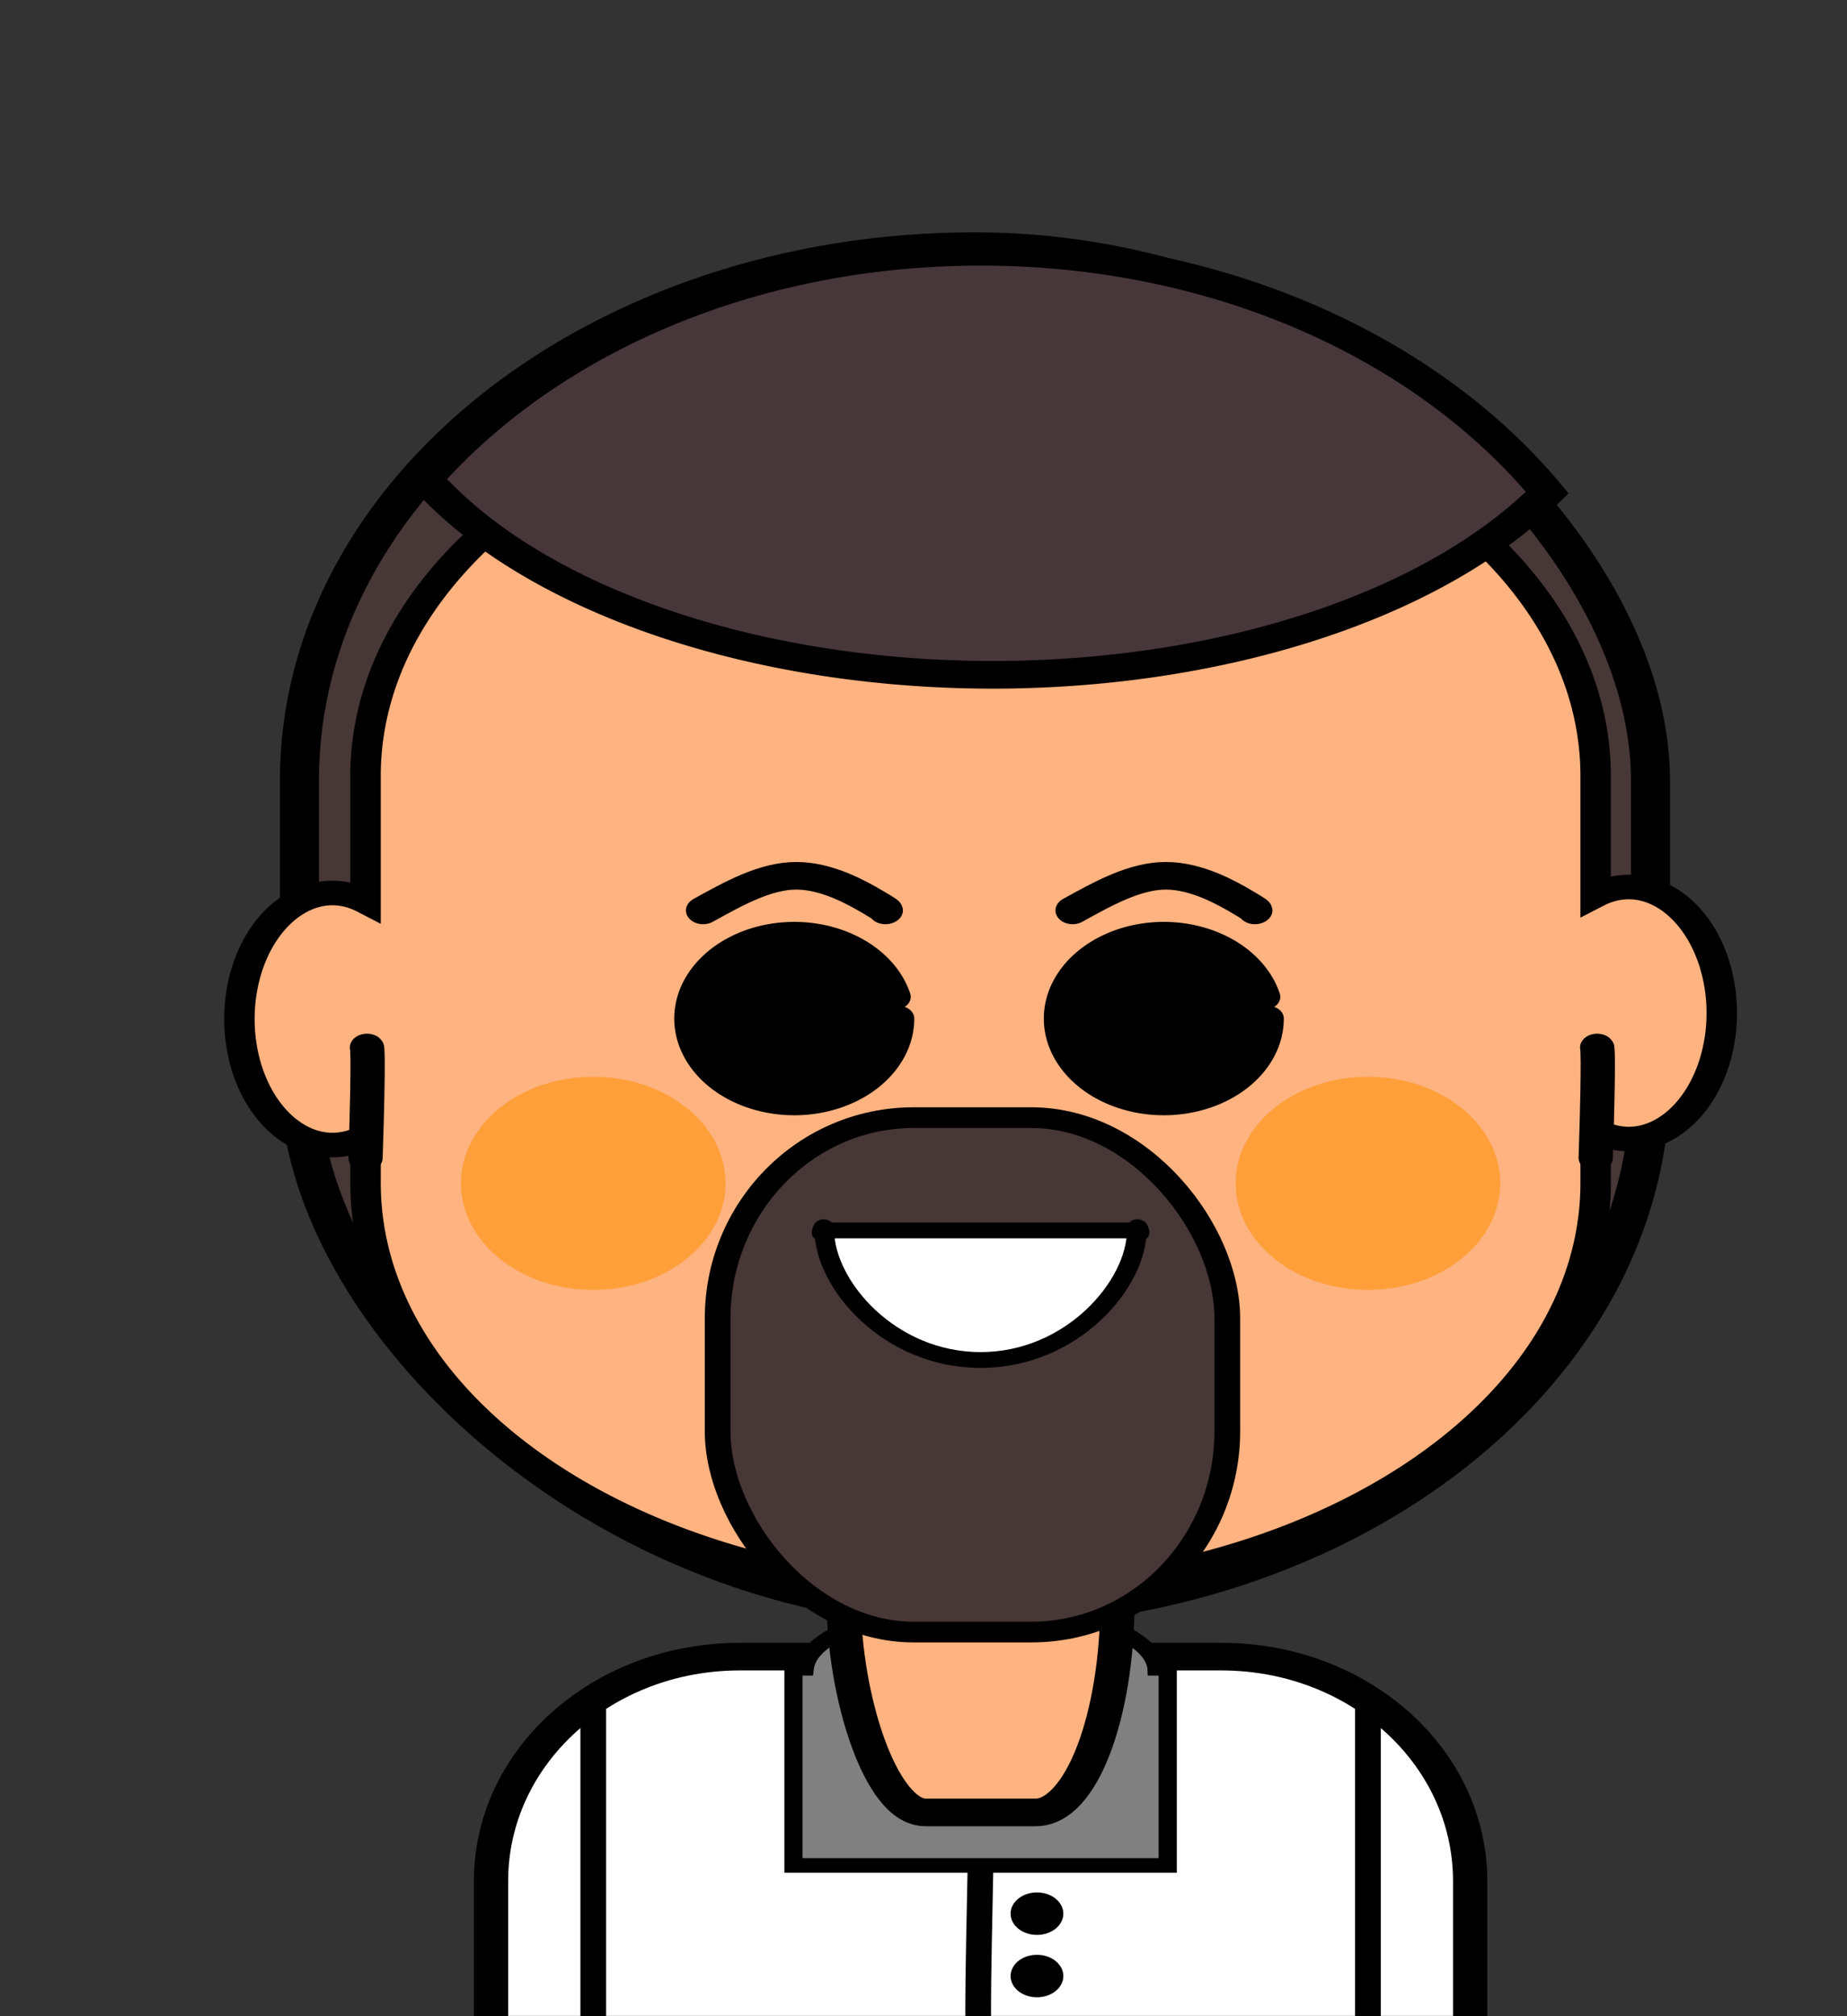 <svg xmlns="http://www.w3.org/2000/svg" xmlns:svg="http://www.w3.org/2000/svg" id="svg8" width="55" height="60" version="1.1" viewBox="0 0 14.552 15.875"><rect x="0" y="0" width="14.552" height="15.875" fill="#333333" stroke="none"/><g id="layer1" transform="matrix(0.238,0,0,0.238,-21.067,-21.494)"><g id="layer1-3" transform="matrix(2.492,0,0,2.769,-167.201,-324.247)"><circle id="path46" cx="19.182" cy="158.226" r="9.128" style="fill:#fff;stroke-width:1.058;stroke-miterlimit:4;stroke-dasharray:none"/><g style="stroke-width:1.15" id="g1033" transform="matrix(0.374,0,0,0.271,66.987,123.984)"><path id="rect835" d="m 121.546,167.98 c -4.898,0 -8.842,4.415 -8.842,9.899 v 6.55 h 34.778 v -6.55 c 0,-5.484 -3.944,-9.899 -8.842,-9.899 z" style="fill:#fff;fill-opacity:1;stroke:#000;stroke-width:1.217;stroke-miterlimit:4;stroke-dasharray:none;stroke-opacity:1"/><path id="rect999" d="m 129.842,165.768 a 6.255,2.855 0 0 0 -5.992,2.725 h -0.404 v 8.694 h 13.293 v -8.694 h -0.398 l -8.7e-4,-0.025 a 6.255,2.855 0 0 0 -6.497,-2.701 z" style="fill:gray;fill-opacity:1;stroke:#000;stroke-width:.645;stroke-linecap:round;stroke-miterlimit:4;stroke-dasharray:none;stroke-opacity:1"/><rect style="fill:#ffb380;fill-opacity:1;stroke:#000;stroke-width:1.217;stroke-miterlimit:4;stroke-dasharray:none;stroke-opacity:1" id="rect833" width="9.724" height="29.433" x="125.231" y="145.416" rx="2.91" ry="9.378"/><rect style="fill:#483737;fill-opacity:1;stroke:#000;stroke-width:1.386;stroke-linecap:round;stroke-miterlimit:4;stroke-dasharray:none;stroke-opacity:1" id="rect932" width="47.989" height="60.118" x="105.899" y="105.878" rx="23.995" ry="23.467"/><path id="rect16" d="m 130.093,111.116 c -12.103,0 -21.846,8.048 -21.846,18.044 v 5.522 a 3.307,5.556 0 0 0 -1.173,-0.368 3.307,5.556 0 0 0 -3.307,5.556 3.307,5.556 0 0 0 3.307,5.556 3.307,5.556 0 0 0 1.173,-0.363 v 2.028 c 0,9.996 9.743,18.044 21.846,18.044 12.103,0 21.846,-8.048 21.846,-18.044 v -2.297 a 3.307,5.556 0 0 0 1.173,0.368 3.307,5.556 0 0 0 3.307,-5.556 3.307,5.556 0 0 0 -3.307,-5.556 3.307,5.556 0 0 0 -1.173,0.363 v -5.253 c 0,-9.996 -9.743,-18.044 -21.846,-18.044 z" style="fill:#ffb380;fill-opacity:1;stroke:#000;stroke-width:1.081;stroke-miterlimit:4;stroke-dasharray:none;stroke-opacity:1"/><path id="path858" d="m 108.247,145.99 c 0.126,-4.79 0.051,-4.865 0.051,-4.865" style="fill:none;stroke:#000;stroke-width:1.217;stroke-linecap:round;stroke-linejoin:miter;stroke-miterlimit:4;stroke-dasharray:none;stroke-opacity:1"/><path style="fill:none;stroke:#000;stroke-width:1.217;stroke-linecap:round;stroke-linejoin:miter;stroke-miterlimit:4;stroke-dasharray:none;stroke-opacity:1" id="path860" d="m 151.942,145.99 c 0.126,-4.79 0.051,-4.865 0.051,-4.865"/><path id="path862" d="m 127.177,139.85 a 3.703,3.703 0 0 1 -3.46,3.695 3.703,3.703 0 0 1 -3.913,-3.211 3.703,3.703 0 0 1 2.949,-4.115 3.703,3.703 0 0 1 4.299,2.673" style="fill:#000;fill-opacity:1;stroke:#000;stroke-width:1.12;stroke-linecap:round;stroke-miterlimit:4;stroke-dasharray:none;stroke-opacity:1"/><rect id="rect930" width="18.103" height="22.679" x="120.753" y="144.218" rx="6.963" ry="8.853" style="fill:#483737;fill-opacity:1;stroke:#000;stroke-width:.913;stroke-linecap:round;stroke-miterlimit:4;stroke-dasharray:none;stroke-opacity:1"/><path style="fill:#000;fill-opacity:1;stroke:#000;stroke-width:1.12;stroke-linecap:round;stroke-miterlimit:4;stroke-dasharray:none;stroke-opacity:1" id="path864" d="m 140.303,139.85 a 3.703,3.703 0 0 1 -3.46,3.695 3.703,3.703 0 0 1 -3.913,-3.211 3.703,3.703 0 0 1 2.949,-4.115 3.703,3.703 0 0 1 4.299,2.673"/><circle id="path863" cx="116.335" cy="147.114" r="4.699" style="fill:#ff9f3a;fill-opacity:1;stroke:none;stroke-width:.754;stroke-miterlimit:4;stroke-dasharray:none;stroke-opacity:1"/><path id="path855" d="m 124.545,149.19 c -0.225,0.458 0.003,-0.487 0,0 0,2.367 2.293,5.713 5.547,5.713 3.254,0 5.548,-3.347 5.548,-5.713 -0.003,-0.487 0.225,0.458 0,0 z" style="fill:#fff;stroke:#000;stroke-width:.698;stroke-miterlimit:4;stroke-dasharray:none;stroke-opacity:1"/><circle style="fill:#ff9f3a;fill-opacity:1;stroke:none;stroke-width:.754;stroke-miterlimit:4;stroke-dasharray:none;stroke-opacity:1" id="circle865" cx="143.851" cy="147.114" r="4.699"/><path id="path879" d="m 120.236,135.082 c 1.11,-0.764 2.221,-1.527 3.315,-1.527 1.095,1.3e-4 2.174,0.764 2.698,1.145 0.524,0.382 0.494,0.382 0.462,0.382" style="fill:none;stroke:#000;stroke-width:1.217;stroke-linecap:round;stroke-linejoin:miter;stroke-miterlimit:4;stroke-dasharray:none;stroke-opacity:1"/><path style="fill:none;stroke:#000;stroke-width:1.217;stroke-linecap:round;stroke-linejoin:miter;stroke-miterlimit:4;stroke-dasharray:none;stroke-opacity:1" id="path885" d="m 133.361,135.082 c 1.11,-0.764 2.221,-1.527 3.315,-1.527 1.095,1.3e-4 2.174,0.764 2.698,1.145 0.524,0.382 0.494,0.382 0.462,0.382"/><path id="path899" d="m 116.335,170.279 c 0,4.84 0,9.681 0,14.522" style="fill:none;stroke:#000;stroke-width:.913;stroke-linecap:butt;stroke-linejoin:miter;stroke-miterlimit:4;stroke-dasharray:none;stroke-opacity:1"/><path id="path907" d="m 143.851,170.08 c 0,4.774 0,9.549 0,11.936 0,2.387 0,2.387 0,2.387" style="fill:none;stroke:#000;stroke-width:.913;stroke-linecap:butt;stroke-linejoin:miter;stroke-miterlimit:4;stroke-dasharray:none;stroke-opacity:1"/><path id="path988" d="m 490.938,400.17 c -30.861,0 -58.021,14.929 -74.387,37.832 a 85.055,58.931 0 0 0 77.115,32.541 85.055,58.931 0 0 0 73.195,-30.318 C 550.693,416.069 522.786,400.17 490.938,400.17 Z" transform="scale(0.265)" style="fill:#48373a;fill-opacity:1;stroke:#000;stroke-width:4.601;stroke-linecap:round;stroke-miterlimit:4;stroke-dasharray:none;stroke-opacity:1"/><path style="fill:none;stroke:#000;stroke-width:.913;stroke-linecap:butt;stroke-linejoin:miter;stroke-miterlimit:4;stroke-dasharray:none;stroke-opacity:1" id="path1004" d="m 130.093,176.991 c -0.044,2.591 -0.087,5.183 -0.087,6.456 1.2e-4,1.274 0.043,1.23 0.087,1.187"/><path id="path1008" d="m 132.423,182.063 a 0.327,0.327 0 0 1 -0.323,0.327 0.327,0.327 0 0 1 -0.332,-0.319 0.327,0.327 0 0 1 0.314,-0.336 0.327,0.327 0 0 1 0.34,0.31" style="fill:red;fill-opacity:1;stroke:#000;stroke-width:1.217;stroke-linecap:round;stroke-miterlimit:4;stroke-dasharray:none;stroke-opacity:1"/><path style="fill:red;fill-opacity:1;stroke:#000;stroke-width:1.217;stroke-linecap:round;stroke-miterlimit:4;stroke-dasharray:none;stroke-opacity:1" id="path1010" d="m 132.423,179.313 a 0.327,0.327 0 0 1 -0.323,0.327 0.327,0.327 0 0 1 -0.332,-0.319 0.327,0.327 0 0 1 0.314,-0.336 0.327,0.327 0 0 1 0.34,0.31"/></g></g></g></svg>